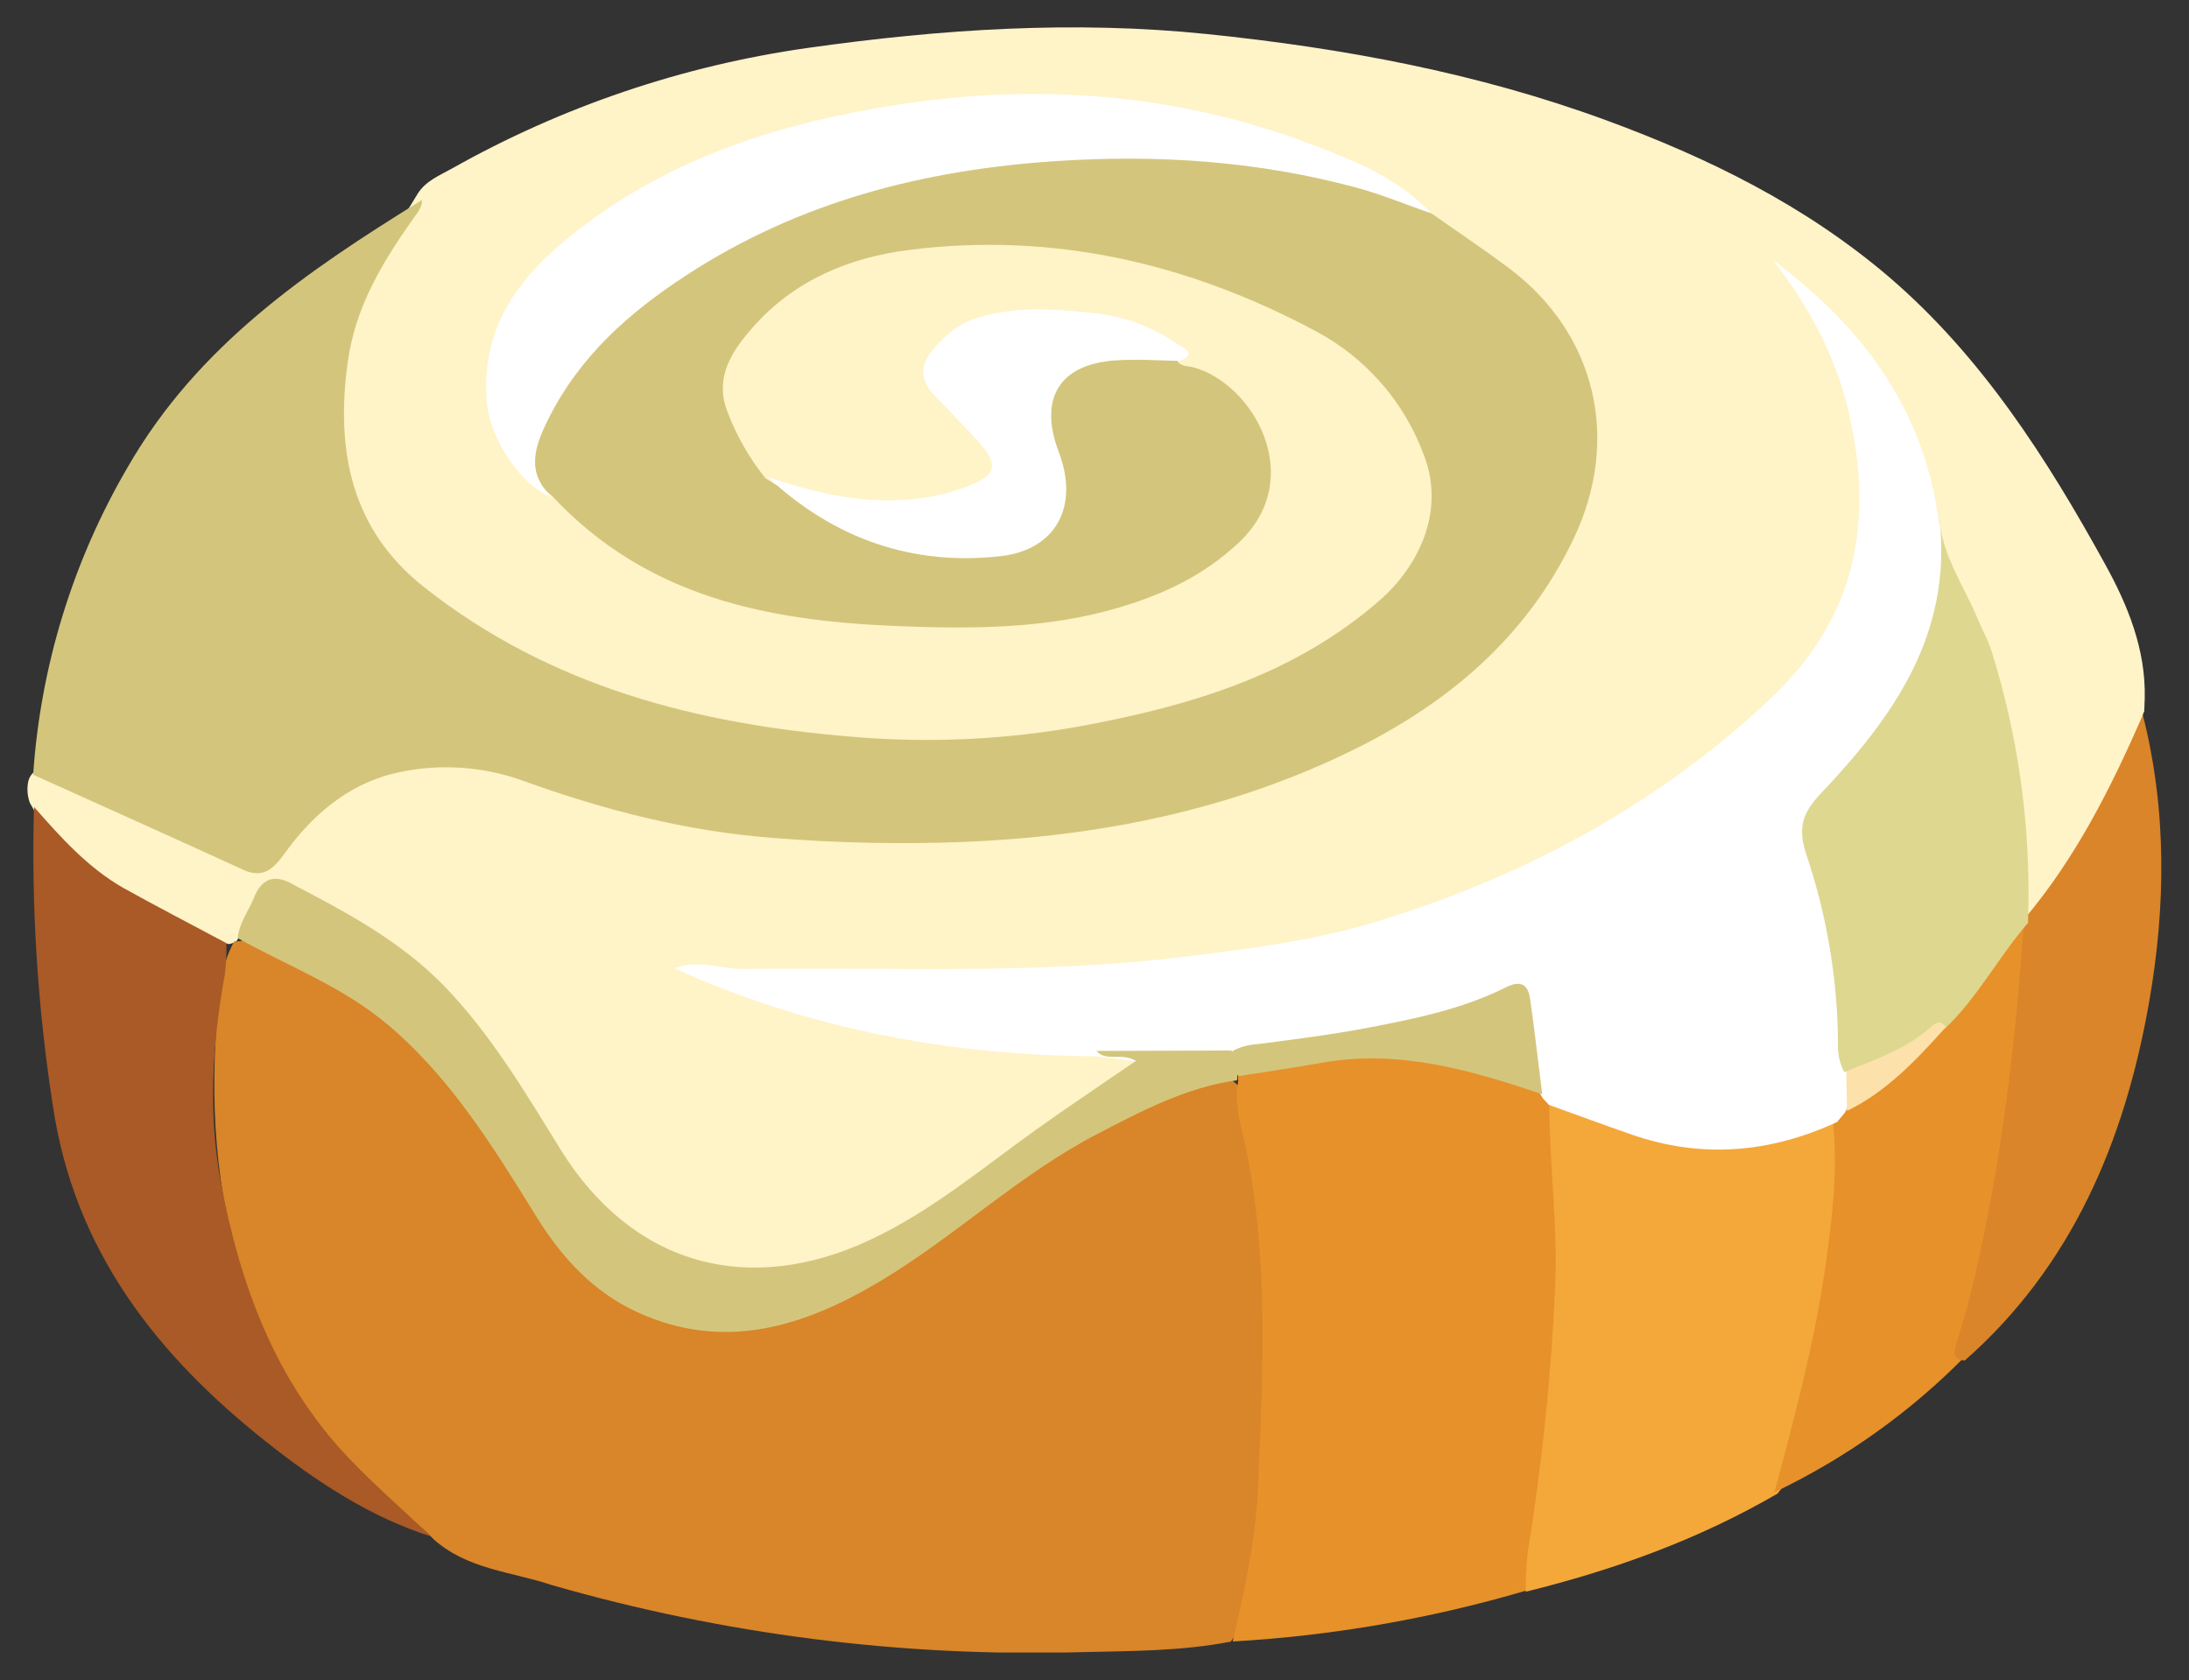 <svg xmlns="http://www.w3.org/2000/svg" xmlns:xlink="http://www.w3.org/1999/xlink" viewBox="0 0 396 304"><rect x="0" y="0" width="396" height="304" fill="#333333" stroke="none"/><defs><style>.cls-1,.cls-2{fill:none;}.cls-1{clip-rule:evenodd;}.cls-3{clip-path:url(#clip-path);}.cls-4{clip-path:url(#clip-path-2);}.cls-5{fill:#fff3c8;}.cls-6{clip-path:url(#clip-path-3);}.cls-7{isolation:isolate;}.cls-8{clip-path:url(#clip-path-5);}.cls-9{clip-path:url(#clip-path-6);}.cls-10{clip-path:url(#clip-path-7);}.cls-11{fill:#d98529;}.cls-12{clip-path:url(#clip-path-8);}.cls-13{fill:#e7912a;}.cls-14{clip-path:url(#clip-path-10);}.cls-15{fill:#f4a83a;}.cls-16{clip-path:url(#clip-path-12);}.cls-17{clip-path:url(#clip-path-14);}.cls-18{clip-path:url(#clip-path-16);}.cls-19{clip-path:url(#clip-path-17);}.cls-20{clip-path:url(#clip-path-18);}.cls-21{fill:#da8529;}.cls-22{clip-path:url(#clip-path-19);}.cls-23{fill:#d3c67c;}.cls-24{clip-path:url(#clip-path-21);}.cls-25{fill:#fff;}.cls-26{clip-path:url(#clip-path-23);}.cls-27{fill:#a95a26;}.cls-28{clip-path:url(#clip-path-25);}.cls-29{clip-path:url(#clip-path-27);}.cls-30{fill:#ded790;}.cls-31{clip-path:url(#clip-path-29);}.cls-32{clip-path:url(#clip-path-31);}.cls-33{clip-path:url(#clip-path-33);}.cls-34{clip-path:url(#clip-path-35);}.cls-35{fill:#fce1ab;}</style><clipPath id="clip-path" transform="translate(-90 -482)"><path class="cls-1" d="M477.9,610.77l.09-2.36c.23-8.94-3.12-17-7.15-24.3-10.6-19.27-22.41-37.68-39.11-52-15.24-13-32.72-21.56-51.08-28.32-23.43-8.62-47.72-13.1-72.32-15.63-24.11-2.48-48.11-.89-72.12,2.5a183.56,183.56,0,0,0-64.5,21.86c-2.18,1.22-4.56,2.15-6.07,4.4-3.25,5.56-7.32,10.57-9.91,16.58-7.75,18-7.48,42.74,12.75,57.39,16.64,12,35.08,18.83,54.59,22.59,32.24,6.21,64,4.41,94.84-8.21a76.81,76.81,0,0,0,21.22-12.72c13.75-11.83,14.75-27.64,2.83-41.5-6-7-13.33-11.61-21.38-15.34-15.67-7.24-32.24-10.65-49.14-11.7-14-.87-27.66,1.52-39.75,9.93l-.45.31c-13.71,9.84-14.89,21.75-3.42,34.52a53.54,53.54,0,0,0,33.32,3.71,18,18,0,0,0,5.49-2.09c3.72-2.15,4.37-5.12,1.78-8.77-2.13-3-5-5.33-7.34-8.1-3.26-3.82-3.16-6,.27-9.53a13.37,13.37,0,0,1,7.49-4c10.51-1.67,20.9-1.61,30.66,3.68,1.47.8,3.56,1.17,3.42,3.71,1.17,1.94,3.3,2.05,5,2.94,11.53,6,13.64,18.85,4.79,28.45-6.37,6.91-14.56,10.07-23.09,11.74-24.54,4.82-49,4.69-73-3.63-8.17-2.84-15.77-6.71-21.89-13.27a12.1,12.1,0,0,0-3.86-2.93c-12.15-8-14.9-22.08-6.65-34.28,9.52-14.1,23.46-21.5,38.35-26.92a151.53,151.53,0,0,1,68.12-8.73c19,1.95,37,6.65,53.53,16.93a12.2,12.2,0,0,1,3.79,3c4.45,4.37,10,7,14.79,11,18.71,15.44,17.63,35.34,7.53,52.23-9.5,15.87-23.41,26.4-39.6,33.57-31.65,14-64.77,16.9-98.7,14.4-16.85-1.24-32.73-6-48.79-10.9-16.81-5.12-29.53-1.63-41.3,12.46-3.23,3.87-6.09,4.84-10.58,2.75-9.74-4.52-19.63-8.69-29.41-13.11-1.77-.81-3.48-1.94-5.57-1.59a3.31,3.31,0,0,0-1.32,2.25,7.18,7.18,0,0,0,.34,3.5c3.63,6.85,9.19,11.69,15.53,15.39,6.57,3.83,13.07,8,20.4,10.19a3,3,0,0,0,1.49-.58c6.32-9.85,6.26-9.72,16.53-4.62,14.65,7.27,25.26,19,34,33,5.19,8.23,9.88,16.89,17.53,23.11,14.2,11.55,29.49,11.3,45.37,4.81,9.54-3.91,17.84-10,26-16.39,6.16-4.79,12.56-9.15,19.06-13.36,1.78-1.15,4.48-2.21,4.19-4.6-.34-2.9-3.38-1.82-5.3-2.3-.86-.22-1.72-.47-2.59-.67a227,227,0,0,1-57.76-9.07,71.39,71.39,0,0,1-13-4.9c3.38.94,6.81.88,10.24.88,16.52,0,33.05.57,49.54-.13,27.53-1.15,54.86-4,80.87-14.86,21.35-8.93,40.93-20.86,57.35-37.82,10.31-10.65,14.21-24.17,12.82-39.4a66.66,66.66,0,0,0-11.5-32.12A69.87,69.87,0,0,1,439.7,576c.36,5.32,2.56,9.88,4.88,14.53,7.48,15,9.81,31.32,10.65,48,.14,2.77-.3,5.59.69,8.28,1.61,2.24,2.89.58,3.79-.62a132.46,132.46,0,0,0,17.73-31.63c.47-1.24-.28-2.62.46-3.81"/></clipPath><clipPath id="clip-path-2" transform="translate(-90 -482)"><rect class="cls-2" width="1440" height="1832"/></clipPath><clipPath id="clip-path-3" transform="translate(-90 -482)"><rect class="cls-2" x="128.77" y="651.98" width="190.92" height="129.02"/></clipPath><clipPath id="clip-path-5" transform="translate(-90 -482)"><rect class="cls-2" x="126" y="651" width="195" height="131"/></clipPath><clipPath id="clip-path-6" transform="translate(-90 -482)"><path class="cls-1" d="M133.4,652.28l-1.05.07c-2.91,5.37-3,11.5-3.33,17.29-2.07,35.74,8.55,65.84,36.26,88a29.29,29.29,0,0,1,3.2,2.9c6.15,5.45,14.06,5.82,21.27,8.23a314.18,314.18,0,0,0,95.54,12.17c9.12-.22,18.31-.16,27.36-1.91,4.36-5.68,4.87-12.71,5.64-19.46,1.34-11.85,1.07-23.82,1.35-35.75.37-15.28-2-30.1-5.22-44.84-2.86-3.78-6.22-1.49-9.14-.45A126.14,126.14,0,0,0,275,694.3c-9,6.3-17.44,13.43-26.9,18.93-8.27,4.8-16.84,8.24-26.59,8.4-13.92.22-24-6.59-31.72-17.94-5.37-7.87-10.17-16.14-15.88-23.79-10-13.38-23.24-21.52-37.91-27.6a2.83,2.83,0,0,0-2.55,0"/></clipPath><clipPath id="clip-path-7" transform="translate(-90 -482)"><rect class="cls-2" x="128" y="651" width="192" height="131"/></clipPath><clipPath id="clip-path-8" transform="translate(-90 -482)"><path class="cls-1" d="M314,677.57c-.88,4.74.83,9.15,1.69,13.62,3.8,19.89,2.75,39.87,1.88,59.94-.41,9.61-2.46,18.69-4.56,27.87A235.77,235.77,0,0,0,366,769.82c2.71-4.43,2.55-9.65,3.19-14.55,2.21-17,4.18-34,3.82-51.29-.16-7.49-.95-14.88-1.62-22.3a4.77,4.77,0,0,0-1.61-2.48c-18-8.37-36.4-9.4-55.18-3.31a1.4,1.4,0,0,0-.56,1.68"/></clipPath><clipPath id="clip-path-10" transform="translate(-90 -482)"><path class="cls-1" d="M370.28,681.77c0,10.73,1.48,21.39,1.1,32.16a414.4,414.4,0,0,1-5,48.88A71.52,71.52,0,0,0,366,770c15.9-3.92,31.24-9.42,45.58-17.77,4.3-5.2,4.72-12,6.23-18.17,3.44-14,6-28.3,6.17-42.91,0-2.27.23-4.48-1.47-6.24-1.88-1.24-3.73-.59-5.53.15-11.92,4.85-23.61,3.65-35.37-.89-3.56-1.37-7-4.66-11.33-2.4"/></clipPath><clipPath id="clip-path-12" transform="translate(-90 -482)"><path class="cls-1" d="M421.55,684.65c1,9.06-.11,18-1.39,26.94-2,13.74-5.58,27.07-9.16,40.41a122.33,122.33,0,0,0,34.39-24.47c.81-8,3.6-15.47,5.09-23.29a412.35,412.35,0,0,0,6.43-49.65,12.87,12.87,0,0,0-.21-4.42c-2.36-2.82-3.34.18-4.28,1.4-4,5.2-7.74,10.66-12,15.7-5.34,5.61-11,10.77-17.66,14.68a2.93,2.93,0,0,0-1.25,2.7"/></clipPath><clipPath id="clip-path-14" transform="translate(-90 -482)"><rect class="cls-2" x="443.59" y="611.36" width="37.41" height="116.81"/></clipPath><clipPath id="clip-path-16" transform="translate(-90 -482)"><rect class="cls-2" x="443" y="611" width="40" height="118"/></clipPath><clipPath id="clip-path-17" transform="translate(-90 -482)"><path class="cls-1" d="M456.11,649.44c-1.53,21.13-3.9,42.14-8.7,62.79-1,4.33-2.14,8.64-3.49,12.87-.6,1.88-.52,2.84,1.51,3.07,19.31-17,28.9-39.54,33.33-64.71,3.05-17.37,3.26-34.83-1.11-52.1-5.76,13.2-12.2,26-21.52,37a.68.68,0,0,0-.27.73c.08.24.16.37.25.37"/></clipPath><clipPath id="clip-path-18" transform="translate(-90 -482)"><rect class="cls-2" x="443" y="611" width="38" height="118"/></clipPath><clipPath id="clip-path-19" transform="translate(-90 -482)"><path class="cls-1" d="M166.35,518.18c-20.57,12.73-40.52,26.17-53.27,48.38A127.24,127.24,0,0,0,96,622.17c12.69,5.74,25.41,11.42,38.06,17.23,4.4,2,6.26-1.47,8.24-4.09,5.25-6.93,11.84-11.92,20-13.61a40.94,40.94,0,0,1,22.51,1.63c14.55,5.25,29.37,9.07,44.91,10.27a293.35,293.35,0,0,0,34.55.74c24.58-1,48.57-5.76,70.92-16.85,16.77-8.32,31-20.15,39.52-38.1s4-37-11.63-48.8c-4.59-3.45-9.37-6.63-14.06-9.94-11.34-7.48-24.25-9.15-37.13-10.67-17-2-34-.74-50.89,2.07a119.5,119.5,0,0,0-61.34,29.1,48.36,48.36,0,0,0-13,18.84c-2.3,6-1.69,7.77,3.29,11.82,17.11,18.33,39.14,22.52,62.17,23.46,13.63.55,27.34.57,40.61-3.43,7.8-2.35,15-5.68,21.41-11.7,12.43-11.74,2.45-28.77-8.2-31.66-1-.28-2.16-.1-2.92-1.09-6.79-3.55-18.38-1.55-23.16,4a8.43,8.43,0,0,0-1.86,8.27c.41,1.43.95,2.81,1.44,4.2,3.45,9.69-.57,16.46-10.45,17.52-9.46,1-18.39-1.13-26.92-5.24a139.51,139.51,0,0,1-13.6-7.61,44,44,0,0,1-6.8-11.85c-2.61-6.43.9-11.36,4.59-15.54,7.54-8.53,17.56-12.59,28.28-13.93,25.89-3.25,50.37,2.35,73.44,14.68a41.67,41.67,0,0,1,19.64,22.54c3.95,10.28-1.19,20.24-8.07,26.23-15.49,13.49-34.14,19-53.54,22.64a156.87,156.87,0,0,1-41.9,2c-27.83-2.26-54.54-9-77.43-27.1-13.11-10.36-16-24.6-13.77-40.74,1.38-9.92,6.26-18,11.8-25.84.75-1.06,1.63-2,1.64-3.39"/></clipPath><clipPath id="clip-path-21" transform="translate(-90 -482)"><path class="cls-1" d="M422.34,685l1.36-1.62a9.14,9.14,0,0,0,1.14-6.47c-1.42-11.44-1.18-23.24-5-34.17-2.82-8-2.2-13.94,4.33-19.61,3.6-3.13,6.35-7.5,9-11.72,6.7-10.58,11.17-21.64,7.6-34.66-2.62-21-14.17-35.87-30.1-47.75,6.42,8.2,11.38,17.3,13.76,27.55,4.66,20,1.31,37.36-14.19,51.91-20.85,19.57-45,32.31-71.48,40.37-11.49,3.49-23.51,4.94-35.48,6.39-26.21,3.15-52.48,1.72-78.73,2.1-4.17.06-8.24-1.83-12.52-.11,24.24,11,49.69,15.7,76,15.91,7.84.85,15.65,2.41,23.58,1.37,12.18-2.19,24.56-3.08,36.59-6.3a88.65,88.65,0,0,0,12.15-3.91c3.18-1.35,4.82-.74,5.43,3.2.69,4.51.69,9.3,3.36,13.28l1.07,1.15c5,1.8,10,3.65,15,5.39,12.66,4.37,25,3.32,37.15-2.3"/></clipPath><clipPath id="clip-path-23" transform="translate(-90 -482)"><path class="cls-1" d="M96.15,628a299,299,0,0,0,3.39,53.92c3.89,26.54,19.06,45.44,38.58,60.92,9.11,7.23,18.79,13.64,29.88,17.16-5.07-4.81-10.36-9.37-15.17-14.46-13-13.76-19.44-31.07-22.9-49.75-2.31-12.52-1.52-25.09.76-37.58a41,41,0,0,0,.27-5.56c-6.22-3.33-12.5-6.56-18.66-10C105.91,639,101,633.53,96.15,628"/></clipPath><clipPath id="clip-path-25" transform="translate(-90 -482)"><path class="cls-1" d="M190,572c-5-4.38-3.25-9.26-.85-14.09,5.69-11.48,14.77-19.44,25-26.1,20.52-13.39,43.1-19.1,67-20.67,18.38-1.2,36.39,0,54.18,4.79,4.62,1.25,9.09,3.11,13.62,4.69-6-6.39-13.86-9.52-21.6-12.46-24.27-9.2-49.17-11.17-74.71-7.25-21,3.23-40.86,9.36-58.07,22.71-9.79,7.59-17.74,16.79-16.49,31.2.58,6.7,6.23,15.21,11.89,17.18"/></clipPath><clipPath id="clip-path-27" transform="translate(-90 -482)"><path class="cls-1" d="M440.89,576c2.26,21-8.54,35.86-21.49,49.57-3.27,3.46-4.25,6.12-2.64,11a109.05,109.05,0,0,1,5.74,33.88,10.66,10.66,0,0,0,1.06,5.41c5,.77,8.83-2.14,12.91-4.34,1.9-1,3.18-3.07,5.43-3.46,5.89-5.62,9.7-13,15-19.1,0-.37,0-.74,0-1.1a145.82,145.82,0,0,0-6.64-48.12c-.62-1.93-1.64-3.71-2.41-5.59-2.47-6-6.4-11.38-7-18.16"/></clipPath><clipPath id="clip-path-29" transform="translate(-90 -482)"><path class="cls-1" d="M312.74,672.07l-24.4.08c1.86,2.05,4.48.22,7.16,1.8-6.25,4.3-12.27,8.3-18.16,12.51-9.75,7-18.92,14.7-29.9,19.86-22,10.33-42.94,4.7-56-16.28C185,679.6,178.72,669,170.16,660.2c-8-8.15-17.78-13.27-27.58-18.4-3.27-1.72-5.36-.6-6.7,2.76-1,2.39-2.61,4.48-2.88,7.18,9.2,5.12,19.07,8.78,27.36,15.83,11.27,9.58,18.95,22.08,26.69,34.58,4.65,7.52,10.41,13.69,18.29,17.29,15.66,7.15,30.06,2.64,43.94-5.66,13.55-8.1,25.2-19.34,39.24-26.61,8.07-4.19,16.16-8.47,25.26-9.71a6.54,6.54,0,0,1,.09-.89c.27-1.68.22-3.27-1.13-4.5"/></clipPath><clipPath id="clip-path-31" transform="translate(-90 -482)"><path class="cls-1" d="M229,568.41c12,11.15,26.15,16,42,14.22,10.17-1.16,14.22-9.16,10.55-18.8s0-15.9,10.19-16.62c3.87-.27,7.78,0,11.67.1,3.42-1.4.44-2.46-.33-3a32.15,32.15,0,0,0-14.81-5.61c-7.36-.79-14.75-1.44-22.05,1-3.23,1.1-5.5,3.26-7.61,5.77s-2.18,5.32.25,7.86c2.63,2.75,5.3,5.47,7.87,8.28,4,4.33,3.69,6.34-1.51,8.32-10.34,3.93-20.75,3-31.12,0-1.7-.5-3.39-1-5.08-1.55"/></clipPath><clipPath id="clip-path-33" transform="translate(-90 -482)"><path class="cls-1" d="M313,672.15c.19,1.57-.44,3.37,1.12,4.55,5-.8,10-1.51,14.95-2.4,13.86-2.49,26.93,1.27,39.93,5.7-.73-5.76-1.38-11.54-2.2-17.29-.63-4.37-3.84-2.31-5.32-1.61-7.62,3.61-15.69,5.26-23.77,6.81-6.68,1.28-13.44,2.14-20.18,3a11.17,11.17,0,0,0-4.53,1.23"/></clipPath><clipPath id="clip-path-35" transform="translate(-90 -482)"><path class="cls-1" d="M442,667.85c-.82-1.3-1.71-.92-2.61-.11-4.52,4.06-10,5.92-15.39,8.07.05,2.4.1,4.79.14,7.19,7.11-3.46,12.55-9.21,17.86-15.15"/></clipPath></defs><title>vanilla</title><g id="Layer_2" data-name="Layer 2"><g id="Layer_1-2" data-name="Layer 1"><g class="cls-3"><g class="cls-4"><rect class="cls-5" width="393" height="236"/></g></g><g class="cls-6"><g class="cls-4"><g class="cls-7"><g class="cls-8"><g class="cls-9"><g class="cls-10"><rect class="cls-11" x="33.77" y="164.98" width="200.92" height="139.02"/></g></g></g></g></g></g><g class="cls-12"><g class="cls-4"><rect class="cls-13" x="218" y="185" width="70" height="117"/></g></g><g class="cls-14"><g class="cls-4"><rect class="cls-15" x="271" y="194" width="68" height="99"/></g></g><g class="cls-16"><g class="cls-4"><rect class="cls-13" x="316" y="162" width="56" height="113"/></g></g><g class="cls-17"><g class="cls-4"><g class="cls-7"><g class="cls-18"><g class="cls-19"><g class="cls-20"><rect class="cls-21" x="348.59" y="124.36" width="47.41" height="126.81"/></g></g></g></g></g></g><g class="cls-22"><g class="cls-4"><rect class="cls-23" x="1" y="22" width="293" height="141"/></g></g><g class="cls-24"><g class="cls-4"><rect class="cls-25" x="117" y="42" width="240" height="171"/></g></g><g class="cls-26"><g class="cls-4"><rect class="cls-27" x="1" y="141" width="82" height="142"/></g></g><g class="cls-28"><g class="cls-4"><rect class="cls-25" x="83" y="12" width="181" height="83"/></g></g><g class="cls-29"><g class="cls-4"><rect class="cls-30" x="321" y="89" width="51" height="110"/></g></g><g class="cls-31"><g class="cls-4"><rect class="cls-23" x="38" y="154" width="191" height="92"/></g></g><g class="cls-32"><g class="cls-4"><rect class="cls-25" x="134" y="51" width="86" height="55"/></g></g><g class="cls-33"><g class="cls-4"><rect class="cls-23" x="218" y="173" width="66" height="30"/></g></g><g class="cls-34"><g class="cls-4"><rect class="cls-35" x="329" y="180" width="28" height="26"/></g></g></g></g></svg>